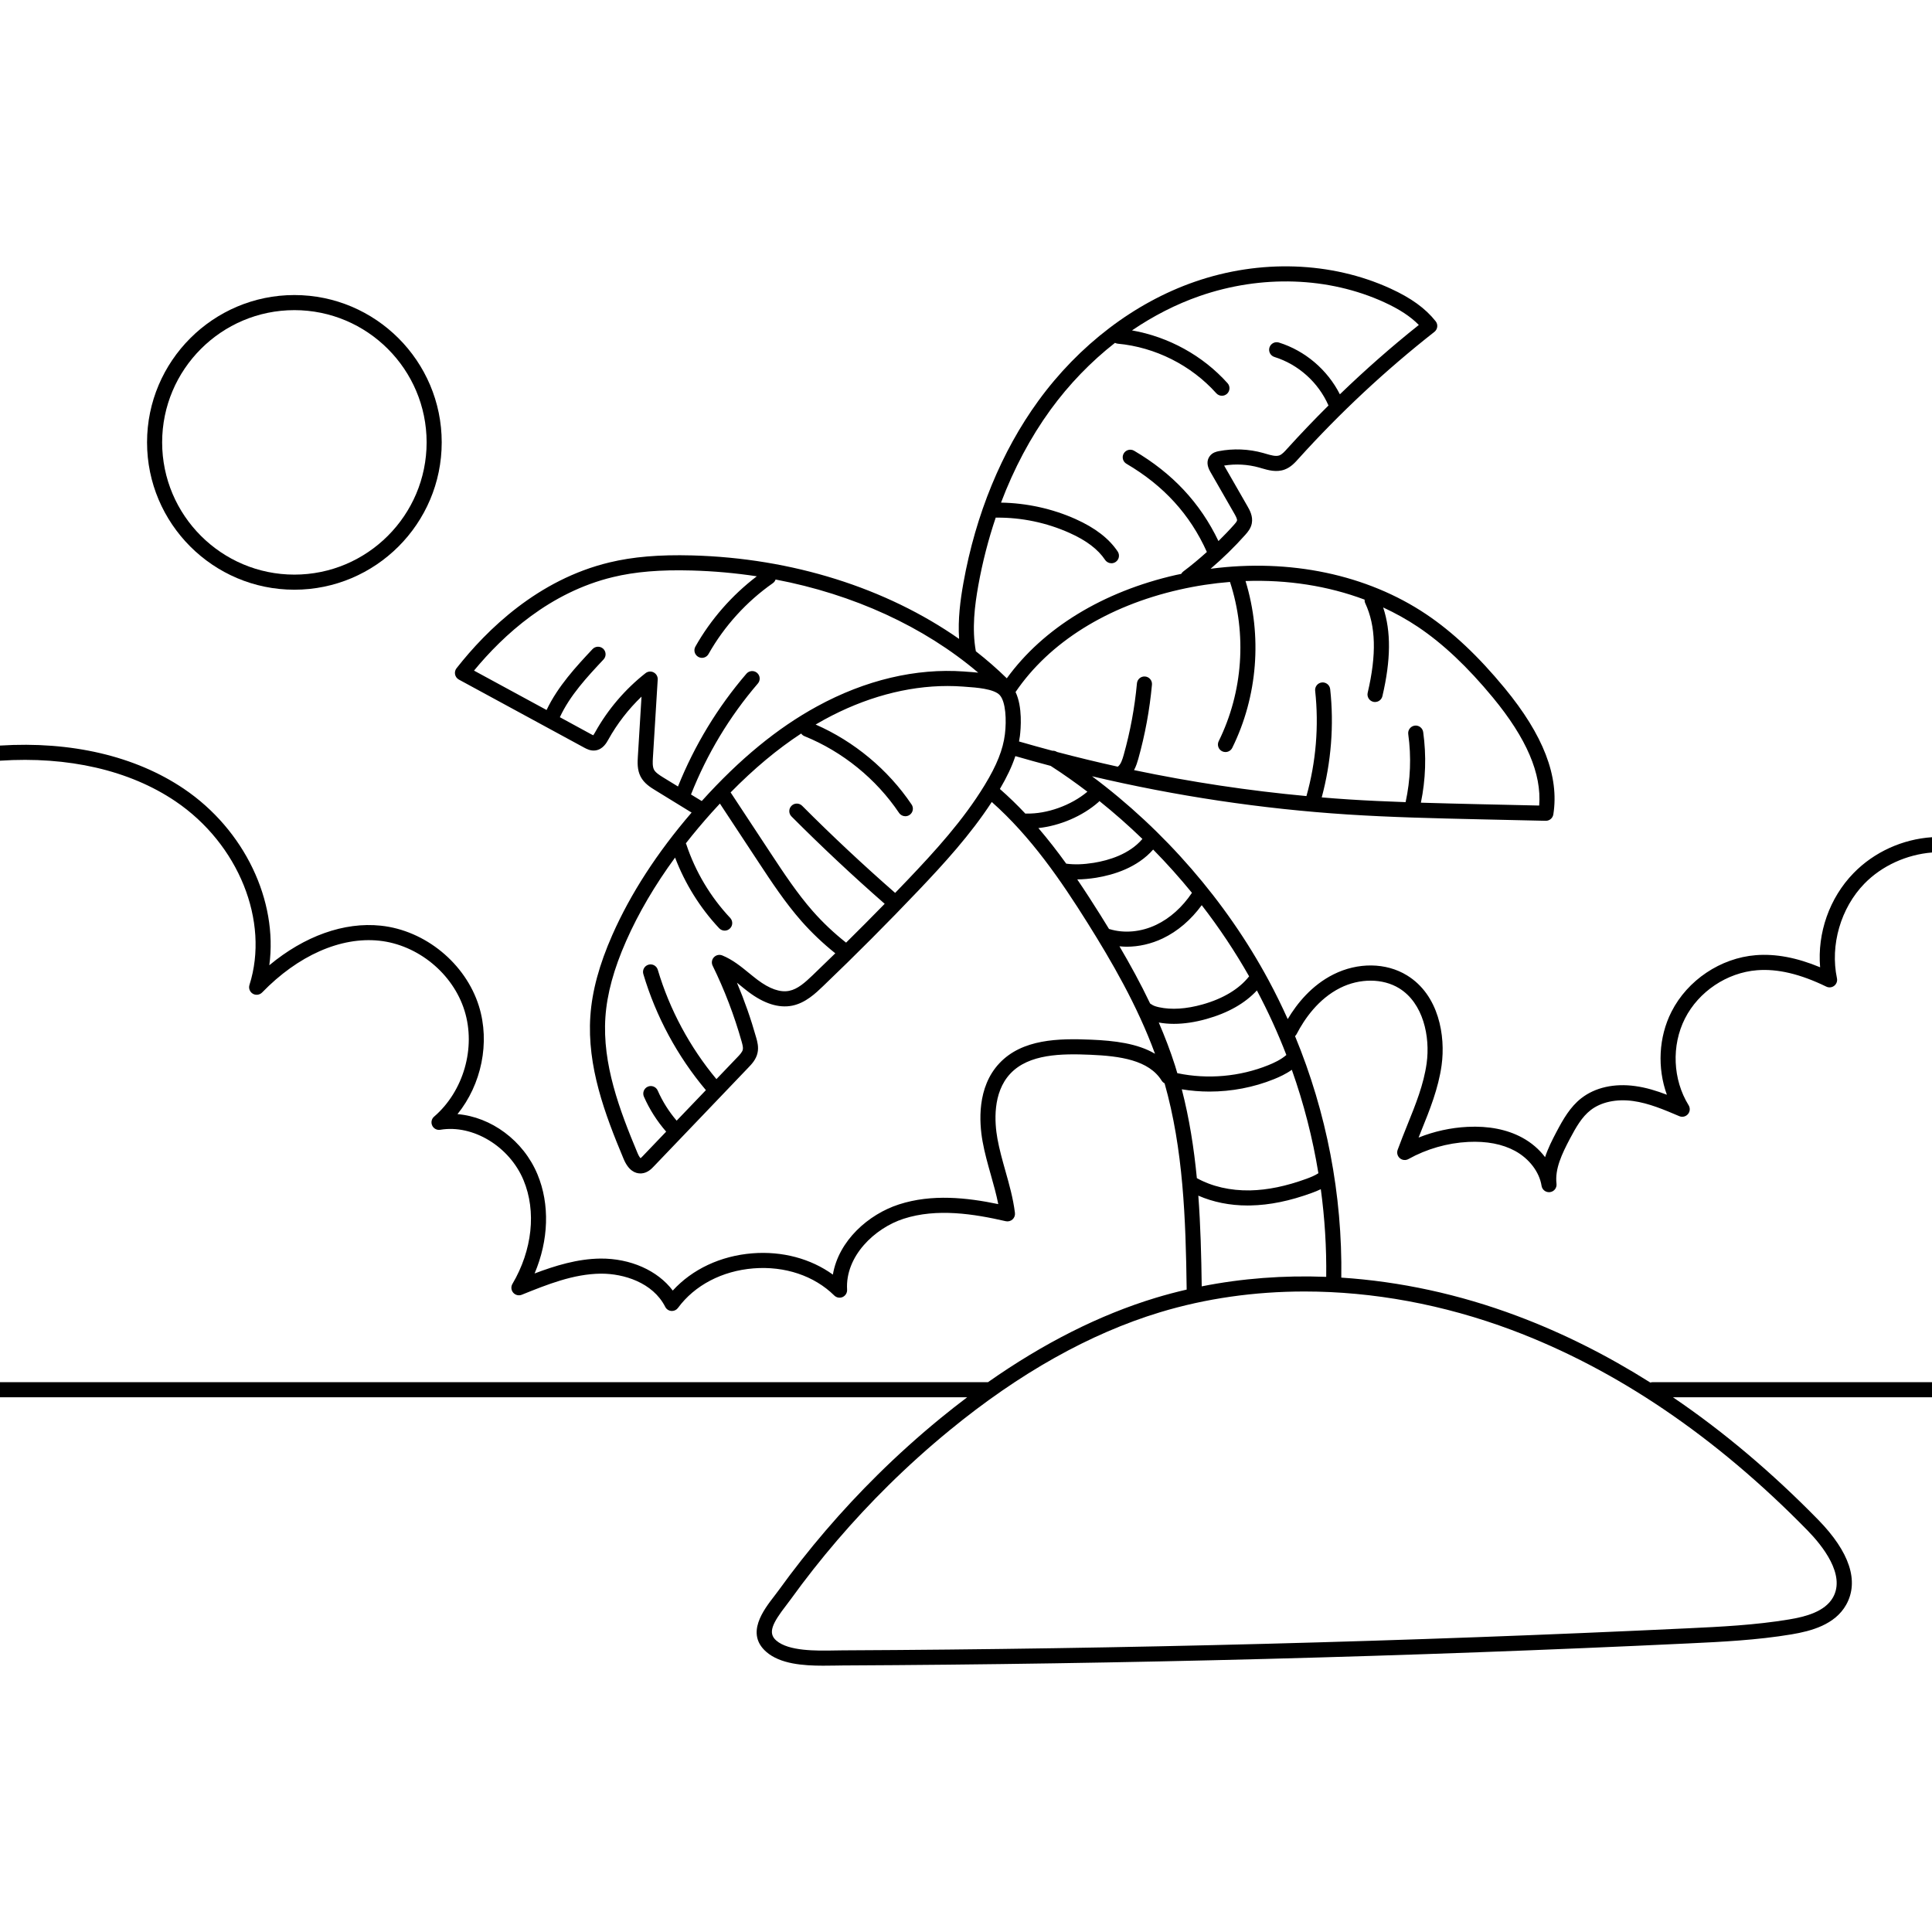 <svg id="Capa_1" enable-background="new 0 0 512 512" height="512" viewBox="0 0 512 512" width="512" xmlns="http://www.w3.org/2000/svg"><path d="m512 225.919v-4.05c-7.78.52-15.32 3.89-20.8 9.53-6.39 6.57-9.62 15.86-8.85 24.94-6.19-2.57-11.79-3.62-17.03-3.21-9.34.74-18.12 6.62-22.36 14.99-3.42 6.74-3.79 14.91-1.22 22-2.68-1.03-5.46-1.9-8.4-2.3-5.56-.77-10.62.37-14.28 3.22-2.93 2.29-4.78 5.52-6.56 8.89-1.15 2.17-2.27 4.41-3.04 6.73-1.55-2.07-3.62-3.85-6.05-5.17-4.02-2.18-8.91-3.14-14.51-2.86-4.43.22-8.84 1.19-12.96 2.84.23-.59.46-1.16.69-1.74 2.25-5.55 4.56-11.29 5.41-17.42 1.07-7.73-.68-18.61-9.16-23.82-5.55-3.42-13.03-3.51-19.51-.26-5.76 2.89-9.65 7.7-12.11 11.84-1.56-3.47-3.24-6.9-5.05-10.26-11.26-20.94-27.66-39.81-46.81-54.09 22.22 5.24 44.9 8.64 67.66 10.12 11.57.75 23.34 1.02 34.75 1.28l17.81.4h.05c.98 0 1.82-.71 1.98-1.69 1.59-10.07-2.63-21.03-12.92-33.5-6.97-8.45-13.75-14.83-20.73-19.52-15.76-10.58-36.2-14.82-57.18-12.08 3.26-2.79 6.34-5.79 9.19-8.99.74-.83 1.48-1.75 1.73-3.03.37-1.9-.58-3.57-1.15-4.56l-6.18-10.77c3.08-.5 6.27-.32 9.28.52l.64.19c1.76.51 3.95 1.15 6.12.34 1.63-.6 2.74-1.84 3.63-2.83 11-12.19 23.13-23.51 36.05-33.65.42-.33.69-.81.75-1.34.07-.53-.09-1.06-.42-1.48-2.7-3.41-6.5-6.16-11.96-8.66-15.66-7.17-34.58-7.82-51.91-1.79-15.95 5.54-30.67 16.76-41.44 31.58-9.72 13.36-16.58 30.04-19.84 48.24-.8 4.48-1.49 9.59-1.14 14.82-19.31-13.51-44.25-21.42-70.76-22.13-8.73-.23-15.69.36-21.91 1.86-18.88 4.54-32.45 17.76-40.52 28.05-.36.46-.5 1.06-.38 1.64.12.57.49 1.07 1 1.35l33.22 18.04c.63.34 1.69.92 2.98.74 1.97-.27 2.95-2.03 3.42-2.88 2.32-4.18 5.32-8.05 8.79-11.38l-.97 15.9c-.09 1.47-.21 3.47.72 5.28.94 1.83 2.68 2.9 3.95 3.67l9.57 5.88c-9.1 10.58-16.16 21.46-20.99 32.39-3.48 7.88-5.39 14.92-5.84 21.54-.91 13.32 3.85 26 8.81 37.84 1.31 3.14 3.09 3.86 4.45 3.86.11 0 .21 0 .31-.01 1.6-.12 2.68-1.25 3.25-1.86 4.493-4.694 8.985-9.381 13.476-14.077 3.65-3.818 7.301-7.635 10.952-11.453.197-.207.394-.414.593-.62.89-.92 2.1-2.18 2.47-3.96.34-1.54-.08-3.03-.36-4.01-1.39-4.94-3.1-9.82-5.1-14.56.23.19.47.39.71.58.77.63 1.53 1.25 2.31 1.84 4.15 3.14 8.06 4.37 11.61 3.67 3.54-.71 6.24-3.3 8.21-5.19 8.6-8.23 17.11-16.77 25.31-25.39 6.73-7.08 13.71-14.7 19.38-23.4 10.41 9.23 18.36 20.85 25.41 32.1 6.26 9.99 13.14 21.77 17.85 34.63-4.65-2.76-10.78-3.48-16.94-3.74-8.58-.36-18.24-.21-24.31 6.26-5.97 6.35-5.35 15.69-4.45 20.7.54 3.02 1.38 5.99 2.19 8.86.75 2.65 1.46 5.19 1.97 7.76-8.28-1.72-17.57-2.75-26.32.08-8.08 2.61-15.99 9.6-17.51 18.6-5.85-4.23-13.42-6.27-21.35-5.64-8.4.67-15.93 4.22-21.08 9.87-4-5.32-11.22-8.54-19.17-8.48-6.1.07-12 1.89-17.45 3.95 3.74-8.81 4.07-18.32.77-26.26-3.75-9.01-12.31-15.22-21.2-15.97 6.35-7.85 8.69-18.96 5.68-28.62-3.53-11.31-14.22-20.08-26-21.32-9.74-1.03-20.25 2.75-29.55 10.49 2.31-17.06-6.53-35.88-22.65-46.77-12.86-8.69-29.9-12.64-48.72-11.45v4.01c18.03-1.2 34.31 2.52 46.49 10.75 16.73 11.31 24.99 31.78 19.62 48.68-.28.88.09 1.84.88 2.32.8.48 1.82.34 2.47-.32 9.51-9.81 20.82-14.81 31.04-13.73 10.24 1.08 19.54 8.7 22.6 18.53 3.07 9.83-.25 21.38-8.06 28.1-.68.58-.88 1.55-.5 2.36.38.82 1.26 1.27 2.14 1.12 8.65-1.46 18.34 4.41 22.06 13.35 3.44 8.26 2.34 18.54-2.94 27.5-.44.74-.35 1.67.21 2.32s1.47.87 2.26.55c6.72-2.71 13.67-5.51 20.9-5.59h.25c5.78 0 13.57 2.29 16.87 8.79.31.62.92 1.04 1.62 1.09.05.01.1.01.16.01.63 0 1.23-.3 1.61-.82 4.41-6 11.7-9.81 20-10.47s16.11 1.96 21.41 7.19c.59.58 1.48.74 2.23.4.75-.35 1.22-1.12 1.17-1.94-.53-8.89 7.32-16.32 14.98-18.8 8.85-2.86 18.65-1.28 27.07.65.64.14 1.3-.03 1.79-.47.48-.43.72-1.08.64-1.73-.47-3.85-1.52-7.57-2.54-11.17-.78-2.78-1.59-5.66-2.1-8.49-.77-4.27-1.34-12.18 3.42-17.25 4.92-5.24 13.54-5.33 21.23-5 7.8.33 15.49 1.39 18.88 6.87.2.31.47.54.77.7 4.93 17.41 5.61 35.8 5.85 54.66-2.78.64-5.53 1.37-8.24 2.19-14.8 4.49-29.68 12-44.42 22.35h-261.821v4h256.31c-2.39 1.8-4.77 3.67-7.15 5.62-5.72 4.69-11.3 9.71-16.58 14.93-9.55 9.43-18.37 19.72-26.22 30.59-.33.46-.72.97-1.13 1.5-2.89 3.74-7.72 9.99-2.14 14.84 3.68 3.2 9.75 3.65 15.02 3.65 1.1 0 2.16-.02 3.16-.03.74-.02 1.43-.03 2.07-.03 74.46-.35 149.93-2.32 224.31-5.85 8.4-.4 17.93-.85 27.13-2.39 5.18-.87 11.51-2.54 14.49-7.87 3.46-6.21.9-13.97-7.4-22.47-12.35-12.62-25.22-23.47-38.52-32.49h68.65v-4h-74.05c-.21 0-.4.04-.59.1-11.49-7.25-23.29-13.16-35.34-17.67-15.32-5.75-31.07-9.13-46.56-10.14.31-21.94-3.9-43.78-12.26-64 .17-.15.31-.33.42-.54 2.05-3.96 5.72-9.31 11.54-12.23 5.18-2.6 11.31-2.57 15.63.09 6.39 3.93 8.26 12.81 7.29 19.86-.78 5.64-2.91 10.9-5.16 16.47-.85 2.12-1.73 4.31-2.53 6.5-.28.79-.05 1.67.59 2.21.63.54 1.54.63 2.27.22 4.84-2.69 10.32-4.26 15.85-4.54 4.87-.24 9.04.56 12.4 2.38 3.76 2.05 6.46 5.59 7.03 9.25.15.99 1 1.69 1.97 1.69.09 0 .19 0 .28-.02 1.08-.14 1.84-1.13 1.71-2.21-.46-3.94 1.42-7.88 3.54-11.91 1.64-3.09 3.18-5.8 5.5-7.6 2.75-2.15 6.85-3.03 11.26-2.42 4.2.58 8.28 2.33 12.23 4.01.8.35 1.73.13 2.3-.53s.64-1.61.18-2.36c-4.21-6.81-4.59-15.83-.97-22.98 3.62-7.14 11.12-12.17 19.11-12.8 5.44-.43 11.44.99 18.34 4.34.69.34 1.51.25 2.11-.22s.88-1.24.72-1.99c-1.85-8.78 1-18.62 7.26-25.06 4.65-4.78 11.23-7.73 17.93-8.27zm-186.04-71.7c4.52 13.82 3.45 29.15-2.99 42.2-.49.99-.08 2.19.91 2.68.29.14.59.2.88.2.74 0 1.45-.41 1.8-1.11 6.74-13.66 7.98-29.67 3.52-44.21 11.11-.39 21.85 1.29 31.55 4.93-.02.31.03.64.17.94 2.82 6.05 3.03 13.6.65 23.74-.25 1.07.42 2.15 1.49 2.4.15.04.31.05.46.05.91 0 1.73-.62 1.95-1.54 2.25-9.6 2.32-17.17.2-23.52 3.22 1.5 6.31 3.2 9.23 5.16 6.64 4.46 13.14 10.59 19.87 18.74 8.9 10.79 12.92 20.16 12.25 28.6l-16.04-.36c-5.04-.12-10.16-.24-15.31-.4 1.27-6.16 1.48-12.45.61-18.71-.15-1.09-1.17-1.86-2.25-1.71-1.1.16-1.86 1.17-1.71 2.26.84 6.03.59 12.09-.7 18.02-5.07-.18-10.15-.4-15.18-.73-2.35-.15-4.7-.33-7.05-.53 2.5-9.27 3.29-19.15 2.24-28.69-.12-1.1-1.12-1.89-2.21-1.77-1.1.12-1.89 1.11-1.77 2.21 1.02 9.28.22 18.91-2.31 27.9-15.34-1.42-30.6-3.72-45.69-6.88.58-1.08.9-2.19 1.12-2.95 1.8-6.42 3.02-13.04 3.63-19.69.1-1.1-.71-2.07-1.81-2.17s-2.07.71-2.17 1.81c-.59 6.4-1.77 12.78-3.51 18.97-.34 1.22-.77 2.55-1.57 3.12-5.4-1.19-10.77-2.49-16.11-3.9-.01-.01-.02-.01-.03-.02-.36-.23-.78-.33-1.18-.3-2.96-.79-5.91-1.61-8.85-2.46.09-.48.17-.95.23-1.42.24-1.92.74-7.74-1.15-11.68 8.94-13.17 24.33-22.8 43.41-27.13 4.49-1.02 8.98-1.7 13.42-2.05zm-66.71.98c1.12-6.23 2.68-12.26 4.63-18.04.06.01.11.02.18.02h.02c6.58-.07 13.28 1.33 19.31 4.03 4.49 2 7.59 4.35 9.48 7.18.39.57 1.02.88 1.67.88.38 0 .77-.11 1.11-.34.92-.61 1.16-1.85.55-2.77-2.33-3.47-5.98-6.28-11.18-8.61-6.17-2.76-12.97-4.24-19.74-4.35 3.41-9.01 7.82-17.32 13.1-24.59 4.94-6.79 10.74-12.77 17.1-17.75.22.11.47.19.73.22 9.94.92 19.46 5.71 26.12 13.14.4.44.94.66 1.49.66.48 0 .95-.17 1.34-.51.82-.74.89-2 .15-2.82-6.56-7.32-15.64-12.29-25.32-13.99 5.66-3.85 11.69-6.94 17.91-9.1 16.37-5.69 34.2-5.1 48.93 1.64 4 1.83 6.97 3.77 9.17 6.02-7.25 5.77-14.23 11.92-20.92 18.38-3.29-6.49-9.19-11.54-16.15-13.72-1.05-.33-2.18.26-2.51 1.31-.33 1.06.26 2.18 1.31 2.51 6.36 1.98 11.67 6.77 14.33 12.86-3.76 3.73-7.41 7.55-10.95 11.46-.66.74-1.35 1.5-2.05 1.76-.94.35-2.24-.03-3.61-.43l-.69-.2c-3.82-1.07-7.91-1.24-11.81-.48-.49.1-1.66.32-2.4 1.37-.79 1.11-.73 2.47.17 4.05l6.4 11.15c.27.48.78 1.37.7 1.8-.07.32-.53.84-.8 1.14-1.32 1.49-2.71 2.91-4.12 4.31-4.83-10.1-12.16-17.95-22.36-23.94-.95-.55-2.18-.24-2.74.72-.56.95-.24 2.18.71 2.73 9.88 5.8 16.86 13.45 21.32 23.38-2.01 1.81-4.09 3.55-6.25 5.17-.24.18-.42.4-.55.64-.46.1-.92.17-1.37.28-19.4 4.41-35.22 14.1-44.85 27.39-2.58-2.52-5.32-4.91-8.2-7.16-1.09-5.98-.3-12.13.64-17.4zm-76.13 55.349c4.25-10.74 10.19-20.64 17.72-29.41.72-.84.63-2.1-.21-2.82s-2.1-.62-2.82.22c-7.67 8.93-13.75 18.98-18.14 29.89l-3.87-2.37c-1.16-.72-2.09-1.33-2.49-2.1-.42-.83-.35-2.09-.28-3.2l1.27-20.67c.05-.78-.37-1.52-1.07-1.89-.69-.37-1.54-.29-2.16.2-5.4 4.24-10.02 9.65-13.35 15.65-.22.39-.39.66-.51.81-.16-.07-.37-.19-.48-.24l-8.36-4.55c2.68-5.79 7.19-10.63 11.58-15.31.75-.81.71-2.07-.09-2.83-.81-.75-2.07-.71-2.83.09-4.34 4.63-9.2 9.86-12.18 16.14l-19.23-10.44c7.8-9.47 20.15-20.77 36.81-24.78 5.87-1.42 12.51-1.98 20.87-1.75 5.85.16 11.62.68 17.26 1.54-6.59 5.02-12.2 11.41-16.27 18.62-.54.96-.21 2.18.76 2.73.31.17.65.26.98.26.7 0 1.37-.37 1.74-1.02 4.18-7.4 10.07-13.89 17.03-18.76.36-.25.61-.6.74-.98 20.62 3.92 39.3 12.46 53.7 24.69-1.07-.12-2.1-.19-3.01-.25l-.73-.06c-12.74-.93-26.21 2.26-38.97 9.24-10.52 5.74-20.52 13.96-30.56 25.09zm32.26 47.881c-2.1 2.01-4.02 3.71-6.24 4.15-2.38.48-5.2-.51-8.41-2.93-.74-.56-1.46-1.15-2.19-1.74-2.16-1.77-4.39-3.59-7.13-4.71-.77-.31-1.65-.12-2.22.49-.57.6-.7 1.5-.33 2.24 3.16 6.45 5.74 13.22 7.69 20.13.23.83.42 1.56.3 2.1-.14.66-.83 1.39-1.45 2.03l-5.54 5.79c-7.04-8.45-12.41-18.43-15.54-28.97-.31-1.06-1.43-1.67-2.48-1.35-1.06.31-1.67 1.42-1.35 2.48 3.32 11.21 9.05 21.82 16.58 30.76l-7.75 8.09c-2.05-2.4-3.74-5.07-5.02-7.98-.44-1.01-1.62-1.47-2.63-1.03-1.01.45-1.47 1.63-1.03 2.64 1.49 3.39 3.48 6.5 5.9 9.28l-6.16 6.44c-.12.12-.45.47-.62.6-.13-.13-.44-.48-.81-1.37-4.77-11.41-9.36-23.58-8.51-36.02.42-6.15 2.22-12.76 5.51-20.2 3.27-7.4 7.61-14.79 12.95-22.08 2.63 6.91 6.63 13.35 11.69 18.73.4.42.93.63 1.46.63.49 0 .99-.18 1.37-.55.81-.75.84-2.02.09-2.82-5.21-5.53-9.23-12.26-11.62-19.47-.03-.11-.08-.21-.13-.3 2.16-2.76 4.47-5.51 6.91-8.23.7-.78 1.41-1.54 2.11-2.3l10.18 15.45c3.49 5.3 7.1 10.77 11.4 15.67 2.74 3.11 5.77 5.97 9 8.56-1.99 1.94-3.98 3.88-5.98 5.79zm45.58-50.39c-5.71 9.38-13.21 17.56-20.41 25.13-1.1 1.16-2.22 2.31-3.33 3.46-8.44-7.39-16.73-15.14-24.64-23.08-.78-.78-2.04-.79-2.82-.01-.79.78-.79 2.05-.01 2.83 7.93 7.96 16.23 15.74 24.7 23.15-3.37 3.46-6.79 6.89-10.23 10.29-3.19-2.52-6.17-5.32-8.85-8.37-4.12-4.69-7.65-10.05-11.07-15.23l-10.68-16.21c6.18-6.29 12.37-11.46 18.7-15.61.21.31.51.56.89.71 10.08 4.09 18.98 11.31 25.05 20.33.39.57 1.02.88 1.66.88.39 0 .78-.11 1.12-.34.92-.62 1.16-1.86.54-2.77-6.23-9.25-15.22-16.72-25.43-21.19.76-.45 1.53-.89 2.29-1.3 10.72-5.86 21.92-8.91 32.67-8.91 1.37 0 2.73.05 4.09.15l.76.06c2.6.18 7.46.51 8.99 2.21 1.59 1.77 1.82 6.62 1.36 10.37-.5 4.05-2.15 8.2-5.35 13.45zm10.77 7.58c-2.13-2.27-4.38-4.45-6.75-6.53 1.86-3.16 3.21-6.01 4.1-8.71 3.11.9 6.23 1.76 9.36 2.59 3.32 2.14 6.56 4.43 9.73 6.84-4.29 3.62-10.72 5.93-16.14 5.79-.1-.01-.2 0-.3.02zm3.45 3.83c5.7-.61 11.68-3.15 15.92-6.88.1-.08.19-.18.26-.28 3.94 3.16 7.74 6.51 11.39 10.04-3.43 4.03-8.84 5.67-12.9 6.33-2.75.44-5.13.51-7.29.22-2.32-3.22-4.77-6.38-7.38-9.43zm18.73 26.75c-.76-1.26-1.53-2.49-2.28-3.69-1.97-3.14-4.01-6.31-6.15-9.46 1.57-.01 3.23-.16 5.01-.44 4.67-.76 10.9-2.68 15.11-7.47 3.6 3.66 7.03 7.49 10.28 11.47-2.56 3.81-5.83 6.74-9.46 8.47-4.01 1.92-8.52 2.33-12.37 1.14-.05-.01-.09-.01-.14-.02zm11.2 19.94c-.1-.07-.2-.14-.31-.19-2.54-5.33-5.33-10.4-8.13-15.17.64.06 1.27.11 1.92.11 3.21 0 6.51-.75 9.55-2.2 3.94-1.88 7.48-4.91 10.33-8.81 4.65 6.01 8.85 12.32 12.56 18.86-2.62 3.34-6.89 5.92-12.36 7.45-4.33 1.21-8.21 1.46-11.52.74-.66-.15-1.48-.36-2.04-.79zm6.89 18.26c-.2-.65-.39-1.31-.59-1.97-1.25-3.92-2.72-7.73-4.32-11.45 1.27.23 2.6.35 3.98.35 2.71 0 5.61-.43 8.67-1.29 5.7-1.6 10.18-4.14 13.35-7.56 2.95 5.55 5.56 11.26 7.81 17.1-1.46 1.26-3.29 2.1-4.78 2.7-7.53 3.04-16.06 3.8-24.02 2.14-.03-.01-.07-.01-.1-.02zm88.62 68.06c27.68 10.37 54.06 28.24 78.39 53.12 3.96 4.05 10.11 11.74 6.77 17.72-2.15 3.84-7.36 5.16-11.66 5.87-8.97 1.5-18.37 1.95-26.66 2.34-74.33 3.53-149.74 5.5-224.14 5.85-.65 0-1.37.01-2.12.03-4.86.09-12.2.22-15.48-2.63-2.33-2.02-.99-4.64 2.68-9.39.43-.57.85-1.1 1.2-1.6 7.72-10.69 16.4-20.81 25.79-30.08 5.19-5.13 10.68-10.07 16.31-14.68 18.42-15.11 37.16-25.62 55.7-31.24 12.15-3.68 25.07-5.51 38.32-5.51 18.1 0 36.79 3.42 54.9 10.2zm-49.16-14.08c-11.25-.44-22.34.4-32.99 2.52-.11-8.11-.31-16.13-.9-24.04 3.91 1.71 8.35 2.61 13.05 2.61.25 0 .5 0 .75-.01 5.09-.1 10.41-1.18 16.27-3.32.76-.28 1.57-.59 2.39-.99 1.04 7.68 1.53 15.45 1.43 23.23zm-2.07-27.46c-.96.63-2.1 1.08-3.13 1.46-5.43 1.98-10.33 2.99-14.97 3.09-5.24.09-10.11-1.03-14.11-3.25-.77-7.98-2-15.83-3.99-23.54 2.42.39 4.87.6 7.32.6 5.85 0 11.71-1.11 17.11-3.29 1.43-.58 3.13-1.35 4.73-2.48 3.16 8.91 5.52 18.09 7.04 27.41z"/><path d="m78.01 156.279c21.53 0 39.05-17.52 39.05-39.05 0-21.52-17.52-39.04-39.05-39.04-21.52 0-39.04 17.52-39.04 39.04 0 21.53 17.52 39.05 39.04 39.05zm0-74.09c19.33 0 35.05 15.72 35.05 35.04 0 19.33-15.72 35.05-35.05 35.05-19.32 0-35.04-15.72-35.04-35.05 0-19.32 15.72-35.04 35.04-35.04z"/></svg>